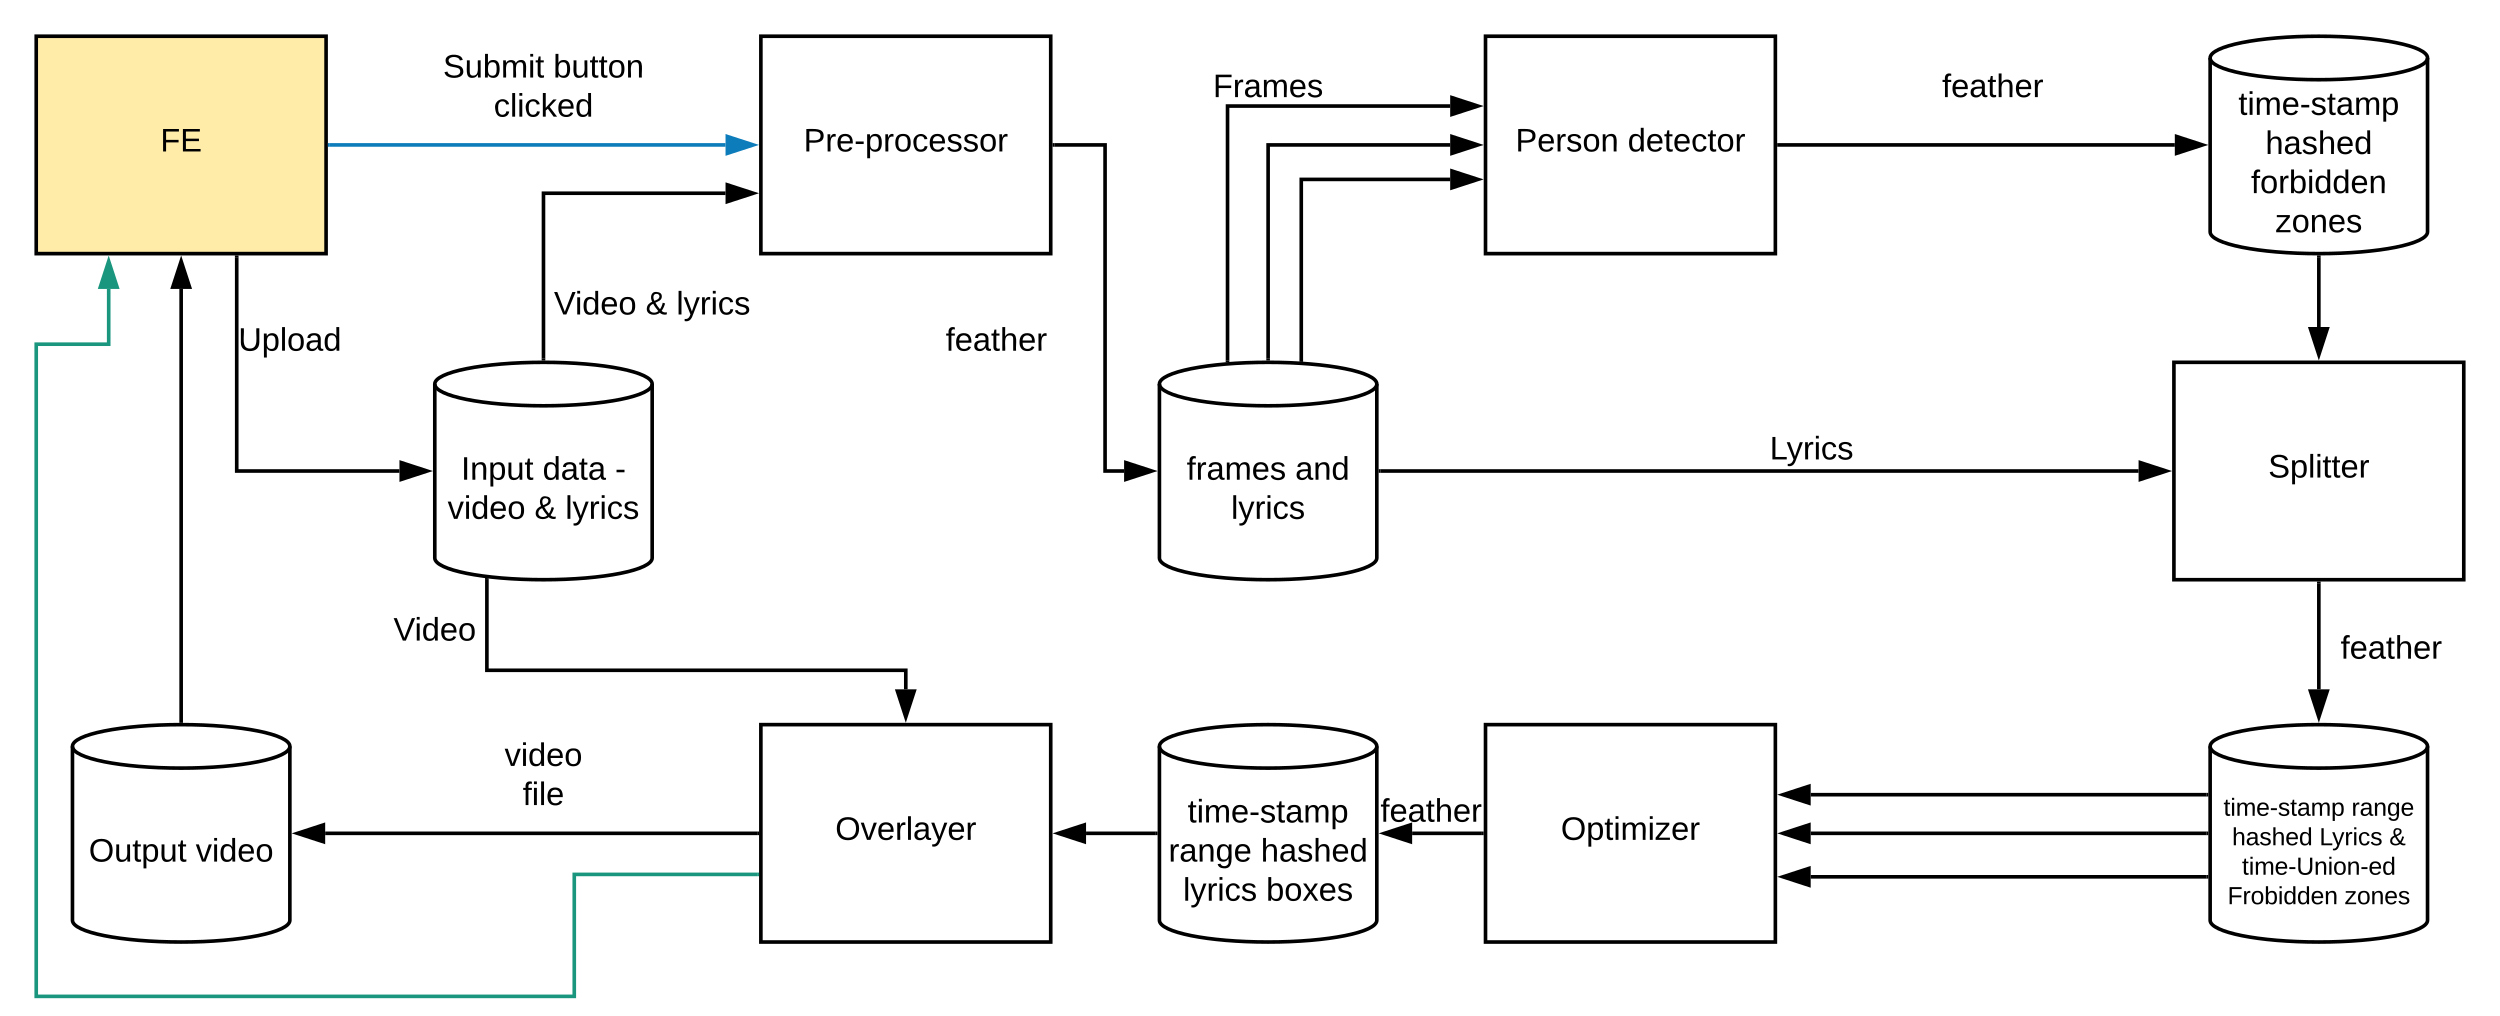 <svg xmlns="http://www.w3.org/2000/svg" xmlns:xlink="http://www.w3.org/1999/xlink" xmlns:lucid="lucid" width="1380" height="561"><g transform="translate(-60 -60)" lucid:page-tab-id="0_0"><path d="M0 0h1870.4v1323.2H0z" fill="#fff"/><path d="M80 80h160v120H80z" stroke="#000" stroke-width="2" fill="#ffeca9"/><use xlink:href="#a" transform="matrix(1,0,0,1,92,92) translate(56.525 51.6)"/><path d="M420 368c0 6.63-26.86 12-60 12s-60-5.37-60-12v-96c0-6.63 26.86-12 60-12s60 5.37 60 12z" stroke="#000" stroke-width="2" fill="#fff"/><path d="M420 272c0 6.63-26.86 12-60 12s-60-5.37-60-12" stroke="#000" stroke-width="2" fill="none"/><use xlink:href="#b" transform="matrix(1,0,0,1,305,289) translate(9.525 35.8)"/><use xlink:href="#c" transform="matrix(1,0,0,1,305,289) translate(54.525 35.8)"/><use xlink:href="#d" transform="matrix(1,0,0,1,305,289) translate(94.525 35.8)"/><use xlink:href="#e" transform="matrix(1,0,0,1,305,289) translate(2.1 57.4)"/><use xlink:href="#f" transform="matrix(1,0,0,1,305,289) translate(50.05 57.4)"/><use xlink:href="#g" transform="matrix(1,0,0,1,305,289) translate(67.05 57.4)"/><path d="M480 80h160v120H480z" stroke="#000" stroke-width="2" fill="#fff"/><use xlink:href="#h" transform="matrix(1,0,0,1,492,92) translate(11.6 51.6)"/><path d="M880 80h160v120H880z" stroke="#000" stroke-width="2" fill="#fff"/><use xlink:href="#i" transform="matrix(1,0,0,1,892,92) translate(4.55 51.6)"/><use xlink:href="#j" transform="matrix(1,0,0,1,892,92) translate(66.5 51.6)"/><path d="M1260 260h160v120h-160z" stroke="#000" stroke-width="2" fill="#fff"/><use xlink:href="#k" transform="matrix(1,0,0,1,1272,272) translate(40.075 51.6)"/><path d="M820 368c0 6.63-26.86 12-60 12s-60-5.37-60-12v-96c0-6.63 26.86-12 60-12s60 5.37 60 12z" stroke="#000" stroke-width="2" fill="#fff"/><path d="M820 272c0 6.63-26.86 12-60 12s-60-5.37-60-12" stroke="#000" stroke-width="2" fill="none"/><use xlink:href="#l" transform="matrix(1,0,0,1,705,289) translate(10.05 35.8)"/><use xlink:href="#m" transform="matrix(1,0,0,1,705,289) translate(69.95 35.8)"/><use xlink:href="#g" transform="matrix(1,0,0,1,705,289) translate(34.575 57.4)"/><path d="M1400 188c0 6.63-26.86 12-60 12s-60-5.37-60-12V92c0-6.63 26.86-12 60-12s60 5.37 60 12z" stroke="#000" stroke-width="2" fill="#fff"/><path d="M1400 92c0 6.63-26.86 12-60 12s-60-5.37-60-12" stroke="#000" stroke-width="2" fill="none"/><use xlink:href="#n" transform="matrix(1,0,0,1,1285,109) translate(10.6 14.4)"/><use xlink:href="#o" transform="matrix(1,0,0,1,1285,109) translate(25.5 36)"/><use xlink:href="#p" transform="matrix(1,0,0,1,1285,109) translate(17.55 57.6)"/><use xlink:href="#q" transform="matrix(1,0,0,1,1285,109) translate(31 79.2)"/><path d="M190.67 202v118h89.83" stroke="#000" stroke-width="2" fill="none"/><path d="M191.67 202.03h-2V201h2z"/><path d="M295.76 320l-14.26 4.64v-9.28z" stroke="#000" stroke-width="2"/><path d="M242 140h218.5" stroke="#0c7cba" stroke-width="2" fill="none"/><path d="M242.03 141H241v-2h1.03z" fill="#0c7cba"/><path d="M475.76 140l-14.26 4.64v-9.28z" stroke="#0c7cba" stroke-width="2" fill="#0c7cba"/><path d="M360 258v-91.33h100.5" stroke="#000" stroke-width="2" fill="none"/><path d="M361 259.04l-1-.04-1 .03v-1.06h2z"/><path d="M475.76 166.67l-14.26 4.63v-9.27z" stroke="#000" stroke-width="2"/><path d="M760 258V140h100.5" stroke="#000" stroke-width="2" fill="none"/><path d="M761 259.04l-1-.04-1 .03v-1.06h2z"/><path d="M875.76 140l-14.26 4.64v-9.28z" stroke="#000" stroke-width="2"/><path d="M642 140h28v180h10.5" stroke="#000" stroke-width="2" fill="none"/><path d="M642.03 141H641v-2h1.03z"/><path d="M695.76 320l-14.26 4.64v-9.28z" stroke="#000" stroke-width="2"/><path d="M1042 140h218.5" stroke="#000" stroke-width="2" fill="none"/><path d="M1042.03 141H1041v-2h1.03z"/><path d="M1275.76 140l-14.26 4.64v-9.28z" stroke="#000" stroke-width="2"/><path d="M1340 202v38.5" stroke="#000" stroke-width="2" fill="none"/><path d="M1340 201l1-.03v1.06h-2v-1.07z"/><path d="M1340 255.76l-4.64-14.26h9.28z" stroke="#000" stroke-width="2"/><path d="M880 460h160v120H880z" stroke="#000" stroke-width="2" fill="#fff"/><use xlink:href="#r" transform="matrix(1,0,0,1,892,472) translate(29.6 51.6)"/><path d="M820 568c0 6.63-26.86 12-60 12s-60-5.37-60-12v-96c0-6.63 26.86-12 60-12s60 5.37 60 12z" stroke="#000" stroke-width="2" fill="#fff"/><path d="M820 472c0 6.63-26.86 12-60 12s-60-5.37-60-12" stroke="#000" stroke-width="2" fill="none"/><use xlink:href="#n" transform="matrix(1,0,0,1,705,489) translate(10.6 25)"/><use xlink:href="#s" transform="matrix(1,0,0,1,705,489) translate(0.025 46.6)"/><use xlink:href="#o" transform="matrix(1,0,0,1,705,489) translate(50.975 46.6)"/><use xlink:href="#t" transform="matrix(1,0,0,1,705,489) translate(8.075 68.2)"/><use xlink:href="#u" transform="matrix(1,0,0,1,705,489) translate(53.925 68.2)"/><path d="M878 520h-38.5" stroke="#000" stroke-width="2" fill="none"/><path d="M879 521h-1.03v-2H879z"/><path d="M824.24 520l14.26-4.64v9.28z" stroke="#000" stroke-width="2"/><path d="M480 460h160v120H480z" stroke="#000" stroke-width="2" fill="#fff"/><use xlink:href="#v" transform="matrix(1,0,0,1,492,472) translate(29.075 51.6)"/><path d="M698 520h-38.5" stroke="#000" stroke-width="2" fill="none"/><path d="M699 521h-1.03v-2H699z"/><path d="M644.24 520l14.26-4.64v9.28z" stroke="#000" stroke-width="2"/><path d="M220 568c0 6.63-26.86 12-60 12s-60-5.37-60-12v-96c0-6.63 26.86-12 60-12s60 5.37 60 12z" stroke="#000" stroke-width="2" fill="#fff"/><path d="M220 472c0 6.63-26.86 12-60 12s-60-5.37-60-12" stroke="#000" stroke-width="2" fill="none"/><use xlink:href="#w" transform="matrix(1,0,0,1,105,489) translate(4.025 46.6)"/><use xlink:href="#x" transform="matrix(1,0,0,1,105,489) translate(63.025 46.6)"/><path d="M160 458V219.5" stroke="#000" stroke-width="2" fill="none"/><path d="M161 459.04l-1-.04-1 .03v-1.06h2z"/><path d="M160 204.24l4.64 14.26h-9.28z" stroke="#000" stroke-width="2"/><path d="M478 520H239.5" stroke="#000" stroke-width="2" fill="none"/><path d="M479 521h-1.03v-2H479z"/><path d="M224.24 520l14.26-4.64v9.28z" stroke="#000" stroke-width="2"/><path d="M478 542.67H377V610H80V250h40v-30.5" stroke="#19967d" stroke-width="2" fill="none"/><path d="M479 543.67h-1.03v-2H479z" fill="#19967d"/><path d="M120 204.24l4.64 14.26h-9.28z" stroke="#19967d" stroke-width="2" fill="#19967d"/><path d="M100 220h240v60H100z" stroke="#000" stroke-opacity="0" stroke-width="2" fill="#fff" fill-opacity="0"/><use xlink:href="#y" transform="matrix(1,0,0,1,105,225) translate(86.55 28.6)"/><path d="M290 80h140v60H290z" stroke="#000" stroke-opacity="0" stroke-width="2" fill="#fff" fill-opacity="0"/><use xlink:href="#z" transform="matrix(1,0,0,1,295,85) translate(9.55 17.8)"/><use xlink:href="#A" transform="matrix(1,0,0,1,295,85) translate(70.45 17.8)"/><use xlink:href="#B" transform="matrix(1,0,0,1,295,85) translate(37.55 39.4)"/><path d="M1400 568c0 6.63-26.86 12-60 12s-60-5.37-60-12v-96c0-6.63 26.86-12 60-12s60 5.37 60 12z" stroke="#000" stroke-width="2" fill="#fff"/><path d="M1400 472c0 6.63-26.86 12-60 12s-60-5.37-60-12" stroke="#000" stroke-width="2" fill="none"/><use xlink:href="#C" transform="matrix(1,0,0,1,1285,489) translate(2.378 21.311)"/><use xlink:href="#D" transform="matrix(1,0,0,1,1285,489) translate(73.018 21.311)"/><use xlink:href="#E" transform="matrix(1,0,0,1,1285,489) translate(7.085 37.578)"/><use xlink:href="#F" transform="matrix(1,0,0,1,1285,489) translate(55.282 37.578)"/><use xlink:href="#G" transform="matrix(1,0,0,1,1285,489) translate(93.878 37.578)"/><use xlink:href="#H" transform="matrix(1,0,0,1,1285,489) translate(12.564 53.844)"/><use xlink:href="#I" transform="matrix(1,0,0,1,1285,489) translate(4.6 70.111)"/><use xlink:href="#J" transform="matrix(1,0,0,1,1285,489) translate(69.252 70.111)"/><path d="M1278 520h-218.5" stroke="#000" stroke-width="2" fill="none"/><path d="M1279 521h-1.03v-2h1.03z"/><path d="M1044.24 520l14.26-4.64v9.28z" stroke="#000" stroke-width="2"/><path d="M1340 382v58.5" stroke="#000" stroke-width="2" fill="none"/><path d="M1341 382.03h-2V381h2z"/><path d="M1340 455.76l-4.64-14.26h9.28z" stroke="#000" stroke-width="2"/><path d="M1120 80h80v60h-80z" stroke="#000" stroke-opacity="0" stroke-width="2" fill="#fff" fill-opacity="0"/><use xlink:href="#K" transform="matrix(1,0,0,1,1125,85) translate(7.025 28.6)"/><path d="M560 220h100v60H560z" stroke="#000" stroke-opacity="0" stroke-width="2" fill="#fff" fill-opacity="0"/><use xlink:href="#K" transform="matrix(1,0,0,1,565,225) translate(17.025 28.6)"/><path d="M1340 390h80v60h-80z" stroke="#000" stroke-opacity="0" stroke-width="2" fill="#fff" fill-opacity="0"/><use xlink:href="#K" transform="matrix(1,0,0,1,1345,395) translate(7.025 28.6)"/><path d="M820 480h60v60h-60z" stroke="#000" stroke-opacity="0" stroke-width="2" fill="#fff" fill-opacity="0"/><use xlink:href="#K" transform="matrix(1,0,0,1,825,485) translate(-2.975 28.6)"/><path d="M320 460h80v60h-80z" stroke="#000" stroke-opacity="0" stroke-width="2" fill="#fff" fill-opacity="0"/><use xlink:href="#L" transform="matrix(1,0,0,1,325,465) translate(13.525 17.8)"/><use xlink:href="#M" transform="matrix(1,0,0,1,325,465) translate(23.55 39.4)"/><path d="M778.3 258.73v-99.7h82.2" stroke="#000" stroke-width="2" fill="none"/><path d="M779.3 259.77l-2-.08v-1h2z"/><path d="M875.76 159.03l-14.26 4.64v-9.27z" stroke="#000" stroke-width="2"/><path d="M737.6 258.94v-140.4h122.9" stroke="#000" stroke-width="2" fill="none"/><path d="M738.6 259.83l-2 .22v-1.14h2z"/><path d="M875.76 118.54l-14.26 4.63v-9.27z" stroke="#000" stroke-width="2"/><path d="M1278 498.67h-218.5" stroke="#000" stroke-width="2" fill="none"/><path d="M1279 499.67h-1.03v-2h1.03z"/><path d="M1044.24 498.67l14.26-4.64v9.27z" stroke="#000" stroke-width="2"/><path d="M1278 544h-218.5" stroke="#000" stroke-width="2" fill="none"/><path d="M1279 545h-1.03v-2h1.03z"/><path d="M1044.24 544l14.26-4.64v9.28z" stroke="#000" stroke-width="2"/><path d="M940 280h240v60H940z" stroke="#000" stroke-opacity="0" stroke-width="2" fill="#fff" fill-opacity="0"/><g><use xlink:href="#N" transform="matrix(1,0,0,1,945,285) translate(91.875 28.6)"/></g><path d="M300 200h240v60H300z" stroke="#000" stroke-opacity="0" stroke-width="2" fill="#fff" fill-opacity="0"/><g><use xlink:href="#O" transform="matrix(1,0,0,1,305,205) translate(60.775 28.6)"/><use xlink:href="#f" transform="matrix(1,0,0,1,305,205) translate(111.375 28.6)"/><use xlink:href="#g" transform="matrix(1,0,0,1,305,205) translate(128.375 28.6)"/></g><path d="M328.76 380.1V430H560v10.5" stroke="#000" stroke-width="2" fill="none"/><path d="M329.76 379.22v.9h-2v-1.15z"/><path d="M560 455.76l-4.64-14.26h9.28z" stroke="#000" stroke-width="2"/><path d="M180 380h240v60H180z" stroke="#000" stroke-opacity="0" stroke-width="2" fill="#fff" fill-opacity="0"/><g><use xlink:href="#P" transform="matrix(1,0,0,1,185,385) translate(92.2 28.6)"/></g><path d="M822 320h418.5" stroke="#000" stroke-width="2" fill="none"/><path d="M822.03 321H821v-2h1.03z"/><path d="M1255.76 320l-14.26 4.64v-9.28z" stroke="#000" stroke-width="2"/><path d="M640 80h240v60H640z" stroke="#000" stroke-opacity="0" stroke-width="2" fill="#fff" fill-opacity="0"/><g><use xlink:href="#Q" transform="matrix(1,0,0,1,645,85) translate(84.575 28.6)"/></g><defs><path d="M63-220v92h138v28H63V0H30v-248h175v28H63" id="R"/><path d="M30 0v-248h187v28H63v79h144v27H63v87h162V0H30" id="S"/><g id="a"><use transform="matrix(0.05,0,0,0.05,0,0)" xlink:href="#R"/><use transform="matrix(0.05,0,0,0.05,10.95,0)" xlink:href="#S"/></g><path d="M33 0v-248h34V0H33" id="T"/><path d="M117-194c89-4 53 116 60 194h-32v-121c0-31-8-49-39-48C34-167 62-67 57 0H25l-1-190h30c1 10-1 24 2 32 11-22 29-35 61-36" id="U"/><path d="M115-194c55 1 70 41 70 98S169 2 115 4C84 4 66-9 55-30l1 105H24l-1-265h31l2 30c10-21 28-34 59-34zm-8 174c40 0 45-34 45-75s-6-73-45-74c-42 0-51 32-51 76 0 43 10 73 51 73" id="V"/><path d="M84 4C-5 8 30-112 23-190h32v120c0 31 7 50 39 49 72-2 45-101 50-169h31l1 190h-30c-1-10 1-25-2-33-11 22-28 36-60 37" id="W"/><path d="M59-47c-2 24 18 29 38 22v24C64 9 27 4 27-40v-127H5v-23h24l9-43h21v43h35v23H59v120" id="X"/><g id="b"><use transform="matrix(0.05,0,0,0.05,0,0)" xlink:href="#T"/><use transform="matrix(0.05,0,0,0.05,5,0)" xlink:href="#U"/><use transform="matrix(0.05,0,0,0.05,15,0)" xlink:href="#V"/><use transform="matrix(0.05,0,0,0.05,25,0)" xlink:href="#W"/><use transform="matrix(0.05,0,0,0.05,35,0)" xlink:href="#X"/></g><path d="M85-194c31 0 48 13 60 33l-1-100h32l1 261h-30c-2-10 0-23-3-31C134-8 116 4 85 4 32 4 16-35 15-94c0-66 23-100 70-100zm9 24c-40 0-46 34-46 75 0 40 6 74 45 74 42 0 51-32 51-76 0-42-9-74-50-73" id="Y"/><path d="M141-36C126-15 110 5 73 4 37 3 15-17 15-53c-1-64 63-63 125-63 3-35-9-54-41-54-24 1-41 7-42 31l-33-3c5-37 33-52 76-52 45 0 72 20 72 64v82c-1 20 7 32 28 27v20c-31 9-61-2-59-35zM48-53c0 20 12 33 32 33 41-3 63-29 60-74-43 2-92-5-92 41" id="Z"/><g id="c"><use transform="matrix(0.05,0,0,0.05,0,0)" xlink:href="#Y"/><use transform="matrix(0.05,0,0,0.05,10,0)" xlink:href="#Z"/><use transform="matrix(0.05,0,0,0.05,20,0)" xlink:href="#X"/><use transform="matrix(0.05,0,0,0.05,25,0)" xlink:href="#Z"/></g><path d="M16-82v-28h88v28H16" id="aa"/><use transform="matrix(0.05,0,0,0.05,0,0)" xlink:href="#aa" id="d"/><path d="M108 0H70L1-190h34L89-25l56-165h34" id="ab"/><path d="M24-231v-30h32v30H24zM24 0v-190h32V0H24" id="ac"/><path d="M100-194c63 0 86 42 84 106H49c0 40 14 67 53 68 26 1 43-12 49-29l28 8c-11 28-37 45-77 45C44 4 14-33 15-96c1-61 26-98 85-98zm52 81c6-60-76-77-97-28-3 7-6 17-6 28h103" id="ad"/><path d="M100-194c62-1 85 37 85 99 1 63-27 99-86 99S16-35 15-95c0-66 28-99 85-99zM99-20c44 1 53-31 53-75 0-43-8-75-51-75s-53 32-53 75 10 74 51 75" id="ae"/><g id="e"><use transform="matrix(0.05,0,0,0.05,0,0)" xlink:href="#ab"/><use transform="matrix(0.05,0,0,0.05,9,0)" xlink:href="#ac"/><use transform="matrix(0.05,0,0,0.05,12.95,0)" xlink:href="#Y"/><use transform="matrix(0.05,0,0,0.05,22.95,0)" xlink:href="#ad"/><use transform="matrix(0.05,0,0,0.05,32.95,0)" xlink:href="#ae"/></g><path d="M234-2c-28 10-62 0-77-18C117 19 8 12 13-65c3-43 29-61 60-76-25-40-17-114 47-108 35 3 59 15 59 50 0 44-40 53-71 69 14 26 32 50 51 72 14-21 24-43 30-72l26 8c-9 33-21 57-38 82 13 13 33 22 57 15v23zM97-151c25-10 52-18 56-48-1-18-13-29-33-29-42 0-39 50-23 77zM42-66c-3 51 71 58 98 28-20-24-41-51-56-80-23 10-40 24-42 52" id="af"/><use transform="matrix(0.05,0,0,0.05,0,0)" xlink:href="#af" id="f"/><path d="M24 0v-261h32V0H24" id="ag"/><path d="M179-190L93 31C79 59 56 82 12 73V49c39 6 53-20 64-50L1-190h34L92-34l54-156h33" id="ah"/><path d="M114-163C36-179 61-72 57 0H25l-1-190h30c1 12-1 29 2 39 6-27 23-49 58-41v29" id="ai"/><path d="M96-169c-40 0-48 33-48 73s9 75 48 75c24 0 41-14 43-38l32 2c-6 37-31 61-74 61-59 0-76-41-82-99-10-93 101-131 147-64 4 7 5 14 7 22l-32 3c-4-21-16-35-41-35" id="aj"/><path d="M135-143c-3-34-86-38-87 0 15 53 115 12 119 90S17 21 10-45l28-5c4 36 97 45 98 0-10-56-113-15-118-90-4-57 82-63 122-42 12 7 21 19 24 35" id="ak"/><g id="g"><use transform="matrix(0.05,0,0,0.05,0,0)" xlink:href="#ag"/><use transform="matrix(0.05,0,0,0.05,3.95,0)" xlink:href="#ah"/><use transform="matrix(0.05,0,0,0.05,12.95,0)" xlink:href="#ai"/><use transform="matrix(0.05,0,0,0.05,18.9,0)" xlink:href="#ac"/><use transform="matrix(0.05,0,0,0.05,22.85,0)" xlink:href="#aj"/><use transform="matrix(0.05,0,0,0.05,31.85,0)" xlink:href="#ak"/></g><path d="M30-248c87 1 191-15 191 75 0 78-77 80-158 76V0H30v-248zm33 125c57 0 124 11 124-50 0-59-68-47-124-48v98" id="al"/><g id="h"><use transform="matrix(0.05,0,0,0.05,0,0)" xlink:href="#al"/><use transform="matrix(0.05,0,0,0.05,12,0)" xlink:href="#ai"/><use transform="matrix(0.05,0,0,0.05,17.95,0)" xlink:href="#ad"/><use transform="matrix(0.05,0,0,0.05,27.95,0)" xlink:href="#aa"/><use transform="matrix(0.05,0,0,0.05,33.9,0)" xlink:href="#V"/><use transform="matrix(0.05,0,0,0.05,43.9,0)" xlink:href="#ai"/><use transform="matrix(0.05,0,0,0.05,49.85,0)" xlink:href="#ae"/><use transform="matrix(0.05,0,0,0.05,59.85,0)" xlink:href="#aj"/><use transform="matrix(0.05,0,0,0.05,68.85,0)" xlink:href="#ad"/><use transform="matrix(0.05,0,0,0.05,78.85,0)" xlink:href="#ak"/><use transform="matrix(0.05,0,0,0.05,87.85,0)" xlink:href="#ak"/><use transform="matrix(0.05,0,0,0.05,96.85,0)" xlink:href="#ae"/><use transform="matrix(0.05,0,0,0.05,106.85,0)" xlink:href="#ai"/></g><g id="i"><use transform="matrix(0.05,0,0,0.05,0,0)" xlink:href="#al"/><use transform="matrix(0.05,0,0,0.05,12,0)" xlink:href="#ad"/><use transform="matrix(0.05,0,0,0.05,22,0)" xlink:href="#ai"/><use transform="matrix(0.05,0,0,0.05,27.95,0)" xlink:href="#ak"/><use transform="matrix(0.05,0,0,0.05,36.95,0)" xlink:href="#ae"/><use transform="matrix(0.05,0,0,0.05,46.95,0)" xlink:href="#U"/></g><g id="j"><use transform="matrix(0.05,0,0,0.05,0,0)" xlink:href="#Y"/><use transform="matrix(0.05,0,0,0.05,10,0)" xlink:href="#ad"/><use transform="matrix(0.05,0,0,0.05,20,0)" xlink:href="#X"/><use transform="matrix(0.05,0,0,0.05,25,0)" xlink:href="#ad"/><use transform="matrix(0.05,0,0,0.05,35,0)" xlink:href="#aj"/><use transform="matrix(0.05,0,0,0.05,44,0)" xlink:href="#X"/><use transform="matrix(0.05,0,0,0.05,49,0)" xlink:href="#ae"/><use transform="matrix(0.05,0,0,0.05,59,0)" xlink:href="#ai"/></g><path d="M185-189c-5-48-123-54-124 2 14 75 158 14 163 119 3 78-121 87-175 55-17-10-28-26-33-46l33-7c5 56 141 63 141-1 0-78-155-14-162-118-5-82 145-84 179-34 5 7 8 16 11 25" id="am"/><g id="k"><use transform="matrix(0.05,0,0,0.05,0,0)" xlink:href="#am"/><use transform="matrix(0.05,0,0,0.05,12,0)" xlink:href="#V"/><use transform="matrix(0.05,0,0,0.05,22,0)" xlink:href="#ag"/><use transform="matrix(0.05,0,0,0.05,25.95,0)" xlink:href="#ac"/><use transform="matrix(0.05,0,0,0.05,29.9,0)" xlink:href="#X"/><use transform="matrix(0.05,0,0,0.05,34.9,0)" xlink:href="#X"/><use transform="matrix(0.05,0,0,0.05,39.9,0)" xlink:href="#ad"/><use transform="matrix(0.05,0,0,0.05,49.9,0)" xlink:href="#ai"/></g><path d="M101-234c-31-9-42 10-38 44h38v23H63V0H32v-167H5v-23h27c-7-52 17-82 69-68v24" id="an"/><path d="M210-169c-67 3-38 105-44 169h-31v-121c0-29-5-50-35-48C34-165 62-65 56 0H25l-1-190h30c1 10-1 24 2 32 10-44 99-50 107 0 11-21 27-35 58-36 85-2 47 119 55 194h-31v-121c0-29-5-49-35-48" id="ao"/><g id="l"><use transform="matrix(0.05,0,0,0.05,0,0)" xlink:href="#an"/><use transform="matrix(0.05,0,0,0.05,5,0)" xlink:href="#ai"/><use transform="matrix(0.05,0,0,0.05,10.95,0)" xlink:href="#Z"/><use transform="matrix(0.05,0,0,0.05,20.95,0)" xlink:href="#ao"/><use transform="matrix(0.05,0,0,0.05,35.9,0)" xlink:href="#ad"/><use transform="matrix(0.05,0,0,0.05,45.9,0)" xlink:href="#ak"/></g><g id="m"><use transform="matrix(0.05,0,0,0.05,0,0)" xlink:href="#Z"/><use transform="matrix(0.05,0,0,0.05,10,0)" xlink:href="#U"/><use transform="matrix(0.05,0,0,0.05,20,0)" xlink:href="#Y"/></g><g id="n"><use transform="matrix(0.05,0,0,0.05,0,0)" xlink:href="#X"/><use transform="matrix(0.05,0,0,0.05,5,0)" xlink:href="#ac"/><use transform="matrix(0.05,0,0,0.05,8.95,0)" xlink:href="#ao"/><use transform="matrix(0.05,0,0,0.05,23.9,0)" xlink:href="#ad"/><use transform="matrix(0.05,0,0,0.05,33.9,0)" xlink:href="#aa"/><use transform="matrix(0.05,0,0,0.05,39.85,0)" xlink:href="#ak"/><use transform="matrix(0.05,0,0,0.05,48.85,0)" xlink:href="#X"/><use transform="matrix(0.05,0,0,0.05,53.85,0)" xlink:href="#Z"/><use transform="matrix(0.05,0,0,0.05,63.85,0)" xlink:href="#ao"/><use transform="matrix(0.05,0,0,0.05,78.8,0)" xlink:href="#V"/></g><path d="M106-169C34-169 62-67 57 0H25v-261h32l-1 103c12-21 28-36 61-36 89 0 53 116 60 194h-32v-121c2-32-8-49-39-48" id="ap"/><g id="o"><use transform="matrix(0.05,0,0,0.05,0,0)" xlink:href="#ap"/><use transform="matrix(0.05,0,0,0.05,10,0)" xlink:href="#Z"/><use transform="matrix(0.05,0,0,0.05,20,0)" xlink:href="#ak"/><use transform="matrix(0.05,0,0,0.05,29,0)" xlink:href="#ap"/><use transform="matrix(0.05,0,0,0.05,39,0)" xlink:href="#ad"/><use transform="matrix(0.05,0,0,0.05,49,0)" xlink:href="#Y"/></g><path d="M115-194c53 0 69 39 70 98 0 66-23 100-70 100C84 3 66-7 56-30L54 0H23l1-261h32v101c10-23 28-34 59-34zm-8 174c40 0 45-34 45-75 0-40-5-75-45-74-42 0-51 32-51 76 0 43 10 73 51 73" id="aq"/><g id="p"><use transform="matrix(0.05,0,0,0.05,0,0)" xlink:href="#an"/><use transform="matrix(0.05,0,0,0.05,5,0)" xlink:href="#ae"/><use transform="matrix(0.05,0,0,0.05,15,0)" xlink:href="#ai"/><use transform="matrix(0.05,0,0,0.05,20.95,0)" xlink:href="#aq"/><use transform="matrix(0.05,0,0,0.05,30.95,0)" xlink:href="#ac"/><use transform="matrix(0.05,0,0,0.05,34.9,0)" xlink:href="#Y"/><use transform="matrix(0.05,0,0,0.05,44.9,0)" xlink:href="#Y"/><use transform="matrix(0.05,0,0,0.05,54.9,0)" xlink:href="#ad"/><use transform="matrix(0.05,0,0,0.05,64.9,0)" xlink:href="#U"/></g><path d="M9 0v-24l116-142H16v-24h144v24L44-24h123V0H9" id="ar"/><g id="q"><use transform="matrix(0.05,0,0,0.05,0,0)" xlink:href="#ar"/><use transform="matrix(0.05,0,0,0.05,9,0)" xlink:href="#ae"/><use transform="matrix(0.05,0,0,0.05,19,0)" xlink:href="#U"/><use transform="matrix(0.05,0,0,0.05,29,0)" xlink:href="#ad"/><use transform="matrix(0.05,0,0,0.05,39,0)" xlink:href="#ak"/></g><path d="M140-251c81 0 123 46 123 126C263-46 219 4 140 4 59 4 17-45 17-125s42-126 123-126zm0 227c63 0 89-41 89-101s-29-99-89-99c-61 0-89 39-89 99S79-25 140-24" id="as"/><g id="r"><use transform="matrix(0.05,0,0,0.05,0,0)" xlink:href="#as"/><use transform="matrix(0.05,0,0,0.05,14,0)" xlink:href="#V"/><use transform="matrix(0.05,0,0,0.05,24,0)" xlink:href="#X"/><use transform="matrix(0.05,0,0,0.05,29,0)" xlink:href="#ac"/><use transform="matrix(0.05,0,0,0.05,32.95,0)" xlink:href="#ao"/><use transform="matrix(0.05,0,0,0.05,47.9,0)" xlink:href="#ac"/><use transform="matrix(0.05,0,0,0.05,51.85,0)" xlink:href="#ar"/><use transform="matrix(0.05,0,0,0.05,60.85,0)" xlink:href="#ad"/><use transform="matrix(0.05,0,0,0.05,70.85,0)" xlink:href="#ai"/></g><path d="M177-190C167-65 218 103 67 71c-23-6-38-20-44-43l32-5c15 47 100 32 89-28v-30C133-14 115 1 83 1 29 1 15-40 15-95c0-56 16-97 71-98 29-1 48 16 59 35 1-10 0-23 2-32h30zM94-22c36 0 50-32 50-73 0-42-14-75-50-75-39 0-46 34-46 75s6 73 46 73" id="at"/><g id="s"><use transform="matrix(0.05,0,0,0.05,0,0)" xlink:href="#ai"/><use transform="matrix(0.05,0,0,0.05,5.95,0)" xlink:href="#Z"/><use transform="matrix(0.05,0,0,0.05,15.95,0)" xlink:href="#U"/><use transform="matrix(0.05,0,0,0.05,25.95,0)" xlink:href="#at"/><use transform="matrix(0.05,0,0,0.05,35.95,0)" xlink:href="#ad"/></g><g id="t"><use transform="matrix(0.05,0,0,0.05,0,0)" xlink:href="#ag"/><use transform="matrix(0.05,0,0,0.05,3.95,0)" xlink:href="#ah"/><use transform="matrix(0.05,0,0,0.05,12.95,0)" xlink:href="#ai"/><use transform="matrix(0.05,0,0,0.05,18.9,0)" xlink:href="#ac"/><use transform="matrix(0.05,0,0,0.05,22.85,0)" xlink:href="#aj"/><use transform="matrix(0.05,0,0,0.05,31.85,0)" xlink:href="#ak"/></g><path d="M141 0L90-78 38 0H4l68-98-65-92h35l48 74 47-74h35l-64 92 68 98h-35" id="au"/><g id="u"><use transform="matrix(0.05,0,0,0.05,0,0)" xlink:href="#aq"/><use transform="matrix(0.05,0,0,0.05,10,0)" xlink:href="#ae"/><use transform="matrix(0.05,0,0,0.05,20,0)" xlink:href="#au"/><use transform="matrix(0.05,0,0,0.05,29,0)" xlink:href="#ad"/><use transform="matrix(0.05,0,0,0.05,39,0)" xlink:href="#ak"/></g><g id="v"><use transform="matrix(0.05,0,0,0.05,0,0)" xlink:href="#as"/><use transform="matrix(0.05,0,0,0.05,14,0)" xlink:href="#ab"/><use transform="matrix(0.05,0,0,0.05,23,0)" xlink:href="#ad"/><use transform="matrix(0.05,0,0,0.05,33,0)" xlink:href="#ai"/><use transform="matrix(0.05,0,0,0.05,38.95,0)" xlink:href="#ag"/><use transform="matrix(0.05,0,0,0.05,42.9,0)" xlink:href="#Z"/><use transform="matrix(0.05,0,0,0.05,52.9,0)" xlink:href="#ah"/><use transform="matrix(0.05,0,0,0.05,61.9,0)" xlink:href="#ad"/><use transform="matrix(0.05,0,0,0.05,71.9,0)" xlink:href="#ai"/></g><g id="w"><use transform="matrix(0.05,0,0,0.05,0,0)" xlink:href="#as"/><use transform="matrix(0.05,0,0,0.05,14,0)" xlink:href="#W"/><use transform="matrix(0.05,0,0,0.05,24,0)" xlink:href="#X"/><use transform="matrix(0.05,0,0,0.05,29,0)" xlink:href="#V"/><use transform="matrix(0.05,0,0,0.05,39,0)" xlink:href="#W"/><use transform="matrix(0.05,0,0,0.05,49,0)" xlink:href="#X"/></g><g id="x"><use transform="matrix(0.05,0,0,0.05,0,0)" xlink:href="#ab"/><use transform="matrix(0.05,0,0,0.05,9,0)" xlink:href="#ac"/><use transform="matrix(0.05,0,0,0.05,12.95,0)" xlink:href="#Y"/><use transform="matrix(0.05,0,0,0.05,22.95,0)" xlink:href="#ad"/><use transform="matrix(0.05,0,0,0.05,32.95,0)" xlink:href="#ae"/></g><path d="M232-93c-1 65-40 97-104 97C67 4 28-28 28-90v-158h33c8 89-33 224 67 224 102 0 64-133 71-224h33v155" id="av"/><g id="y"><use transform="matrix(0.05,0,0,0.05,0,0)" xlink:href="#av"/><use transform="matrix(0.05,0,0,0.05,12.95,0)" xlink:href="#V"/><use transform="matrix(0.05,0,0,0.05,22.95,0)" xlink:href="#ag"/><use transform="matrix(0.05,0,0,0.05,26.9,0)" xlink:href="#ae"/><use transform="matrix(0.05,0,0,0.05,36.9,0)" xlink:href="#Z"/><use transform="matrix(0.05,0,0,0.05,46.9,0)" xlink:href="#Y"/></g><g id="z"><use transform="matrix(0.05,0,0,0.05,0,0)" xlink:href="#am"/><use transform="matrix(0.05,0,0,0.05,12,0)" xlink:href="#W"/><use transform="matrix(0.05,0,0,0.05,22,0)" xlink:href="#aq"/><use transform="matrix(0.05,0,0,0.05,32,0)" xlink:href="#ao"/><use transform="matrix(0.05,0,0,0.05,46.95,0)" xlink:href="#ac"/><use transform="matrix(0.05,0,0,0.05,50.9,0)" xlink:href="#X"/></g><g id="A"><use transform="matrix(0.05,0,0,0.05,0,0)" xlink:href="#aq"/><use transform="matrix(0.05,0,0,0.05,10,0)" xlink:href="#W"/><use transform="matrix(0.05,0,0,0.05,20,0)" xlink:href="#X"/><use transform="matrix(0.05,0,0,0.05,25,0)" xlink:href="#X"/><use transform="matrix(0.05,0,0,0.05,30,0)" xlink:href="#ae"/><use transform="matrix(0.05,0,0,0.05,40,0)" xlink:href="#U"/></g><path d="M143 0L79-87 56-68V0H24v-261h32v163l83-92h37l-77 82L181 0h-38" id="aw"/><g id="B"><use transform="matrix(0.05,0,0,0.05,0,0)" xlink:href="#aj"/><use transform="matrix(0.05,0,0,0.05,9,0)" xlink:href="#ag"/><use transform="matrix(0.05,0,0,0.05,12.95,0)" xlink:href="#ac"/><use transform="matrix(0.05,0,0,0.05,16.9,0)" xlink:href="#aj"/><use transform="matrix(0.05,0,0,0.05,25.9,0)" xlink:href="#aw"/><use transform="matrix(0.05,0,0,0.05,34.9,0)" xlink:href="#ad"/><use transform="matrix(0.05,0,0,0.05,44.9,0)" xlink:href="#Y"/></g><g id="C"><use transform="matrix(0.038,0,0,0.038,0,0)" xlink:href="#X"/><use transform="matrix(0.038,0,0,0.038,3.765,0)" xlink:href="#ac"/><use transform="matrix(0.038,0,0,0.038,6.74,0)" xlink:href="#ao"/><use transform="matrix(0.038,0,0,0.038,17.999,0)" xlink:href="#ad"/><use transform="matrix(0.038,0,0,0.038,25.53,0)" xlink:href="#aa"/><use transform="matrix(0.038,0,0,0.038,30.01,0)" xlink:href="#ak"/><use transform="matrix(0.038,0,0,0.038,36.788,0)" xlink:href="#X"/><use transform="matrix(0.038,0,0,0.038,40.554,0)" xlink:href="#Z"/><use transform="matrix(0.038,0,0,0.038,48.085,0)" xlink:href="#ao"/><use transform="matrix(0.038,0,0,0.038,59.343,0)" xlink:href="#V"/></g><g id="D"><use transform="matrix(0.038,0,0,0.038,0,0)" xlink:href="#ai"/><use transform="matrix(0.038,0,0,0.038,4.481,0)" xlink:href="#Z"/><use transform="matrix(0.038,0,0,0.038,12.012,0)" xlink:href="#U"/><use transform="matrix(0.038,0,0,0.038,19.543,0)" xlink:href="#at"/><use transform="matrix(0.038,0,0,0.038,27.073,0)" xlink:href="#ad"/></g><g id="E"><use transform="matrix(0.038,0,0,0.038,0,0)" xlink:href="#ap"/><use transform="matrix(0.038,0,0,0.038,7.531,0)" xlink:href="#Z"/><use transform="matrix(0.038,0,0,0.038,15.062,0)" xlink:href="#ak"/><use transform="matrix(0.038,0,0,0.038,21.84,0)" xlink:href="#ap"/><use transform="matrix(0.038,0,0,0.038,29.37,0)" xlink:href="#ad"/><use transform="matrix(0.038,0,0,0.038,36.901,0)" xlink:href="#Y"/></g><path d="M30 0v-248h33v221h125V0H30" id="ax"/><g id="F"><use transform="matrix(0.038,0,0,0.038,0,0)" xlink:href="#ax"/><use transform="matrix(0.038,0,0,0.038,7.041,0)" xlink:href="#ah"/><use transform="matrix(0.038,0,0,0.038,13.819,0)" xlink:href="#ai"/><use transform="matrix(0.038,0,0,0.038,18.3,0)" xlink:href="#ac"/><use transform="matrix(0.038,0,0,0.038,21.275,0)" xlink:href="#aj"/><use transform="matrix(0.038,0,0,0.038,28.052,0)" xlink:href="#ak"/></g><use transform="matrix(0.038,0,0,0.038,0,0)" xlink:href="#af" id="G"/><g id="H"><use transform="matrix(0.038,0,0,0.038,0,0)" xlink:href="#X"/><use transform="matrix(0.038,0,0,0.038,3.765,0)" xlink:href="#ac"/><use transform="matrix(0.038,0,0,0.038,6.74,0)" xlink:href="#ao"/><use transform="matrix(0.038,0,0,0.038,17.999,0)" xlink:href="#ad"/><use transform="matrix(0.038,0,0,0.038,25.53,0)" xlink:href="#aa"/><use transform="matrix(0.038,0,0,0.038,30.01,0)" xlink:href="#av"/><use transform="matrix(0.038,0,0,0.038,39.763,0)" xlink:href="#U"/><use transform="matrix(0.038,0,0,0.038,47.294,0)" xlink:href="#ac"/><use transform="matrix(0.038,0,0,0.038,50.269,0)" xlink:href="#ae"/><use transform="matrix(0.038,0,0,0.038,57.799,0)" xlink:href="#U"/><use transform="matrix(0.038,0,0,0.038,65.33,0)" xlink:href="#aa"/><use transform="matrix(0.038,0,0,0.038,69.811,0)" xlink:href="#ad"/><use transform="matrix(0.038,0,0,0.038,77.342,0)" xlink:href="#Y"/></g><g id="I"><use transform="matrix(0.038,0,0,0.038,0,0)" xlink:href="#R"/><use transform="matrix(0.038,0,0,0.038,8.246,0)" xlink:href="#ai"/><use transform="matrix(0.038,0,0,0.038,12.727,0)" xlink:href="#ae"/><use transform="matrix(0.038,0,0,0.038,20.258,0)" xlink:href="#aq"/><use transform="matrix(0.038,0,0,0.038,27.789,0)" xlink:href="#ac"/><use transform="matrix(0.038,0,0,0.038,30.764,0)" xlink:href="#Y"/><use transform="matrix(0.038,0,0,0.038,38.294,0)" xlink:href="#Y"/><use transform="matrix(0.038,0,0,0.038,45.825,0)" xlink:href="#ad"/><use transform="matrix(0.038,0,0,0.038,53.356,0)" xlink:href="#U"/></g><g id="J"><use transform="matrix(0.038,0,0,0.038,0,0)" xlink:href="#ar"/><use transform="matrix(0.038,0,0,0.038,6.778,0)" xlink:href="#ae"/><use transform="matrix(0.038,0,0,0.038,14.309,0)" xlink:href="#U"/><use transform="matrix(0.038,0,0,0.038,21.84,0)" xlink:href="#ad"/><use transform="matrix(0.038,0,0,0.038,29.37,0)" xlink:href="#ak"/></g><g id="K"><use transform="matrix(0.05,0,0,0.05,0,0)" xlink:href="#an"/><use transform="matrix(0.05,0,0,0.05,5,0)" xlink:href="#ad"/><use transform="matrix(0.05,0,0,0.05,15,0)" xlink:href="#Z"/><use transform="matrix(0.05,0,0,0.05,25,0)" xlink:href="#X"/><use transform="matrix(0.05,0,0,0.05,30,0)" xlink:href="#ap"/><use transform="matrix(0.05,0,0,0.05,40,0)" xlink:href="#ad"/><use transform="matrix(0.05,0,0,0.05,50,0)" xlink:href="#ai"/></g><g id="L"><use transform="matrix(0.05,0,0,0.05,0,0)" xlink:href="#ab"/><use transform="matrix(0.05,0,0,0.05,9,0)" xlink:href="#ac"/><use transform="matrix(0.05,0,0,0.05,12.95,0)" xlink:href="#Y"/><use transform="matrix(0.05,0,0,0.05,22.95,0)" xlink:href="#ad"/><use transform="matrix(0.05,0,0,0.05,32.95,0)" xlink:href="#ae"/></g><g id="M"><use transform="matrix(0.05,0,0,0.05,0,0)" xlink:href="#an"/><use transform="matrix(0.05,0,0,0.05,5,0)" xlink:href="#ac"/><use transform="matrix(0.05,0,0,0.05,8.95,0)" xlink:href="#ag"/><use transform="matrix(0.05,0,0,0.05,12.9,0)" xlink:href="#ad"/></g><g id="N"><use transform="matrix(0.05,0,0,0.05,0,0)" xlink:href="#ax"/><use transform="matrix(0.05,0,0,0.05,9.35,0)" xlink:href="#ah"/><use transform="matrix(0.05,0,0,0.05,18.35,0)" xlink:href="#ai"/><use transform="matrix(0.05,0,0,0.05,24.3,0)" xlink:href="#ac"/><use transform="matrix(0.05,0,0,0.05,28.25,0)" xlink:href="#aj"/><use transform="matrix(0.05,0,0,0.05,37.25,0)" xlink:href="#ak"/></g><path d="M137 0h-34L2-248h35l83 218 83-218h36" id="ay"/><g id="O"><use transform="matrix(0.05,0,0,0.05,0,0)" xlink:href="#ay"/><use transform="matrix(0.05,0,0,0.05,11.65,0)" xlink:href="#ac"/><use transform="matrix(0.05,0,0,0.05,15.6,0)" xlink:href="#Y"/><use transform="matrix(0.05,0,0,0.05,25.6,0)" xlink:href="#ad"/><use transform="matrix(0.05,0,0,0.05,35.6,0)" xlink:href="#ae"/></g><g id="P"><use transform="matrix(0.05,0,0,0.05,0,0)" xlink:href="#ay"/><use transform="matrix(0.05,0,0,0.05,11.65,0)" xlink:href="#ac"/><use transform="matrix(0.05,0,0,0.05,15.6,0)" xlink:href="#Y"/><use transform="matrix(0.05,0,0,0.05,25.6,0)" xlink:href="#ad"/><use transform="matrix(0.05,0,0,0.05,35.6,0)" xlink:href="#ae"/></g><g id="Q"><use transform="matrix(0.05,0,0,0.05,0,0)" xlink:href="#R"/><use transform="matrix(0.05,0,0,0.05,10.95,0)" xlink:href="#ai"/><use transform="matrix(0.05,0,0,0.05,16.9,0)" xlink:href="#Z"/><use transform="matrix(0.05,0,0,0.05,26.9,0)" xlink:href="#ao"/><use transform="matrix(0.05,0,0,0.05,41.85,0)" xlink:href="#ad"/><use transform="matrix(0.05,0,0,0.05,51.85,0)" xlink:href="#ak"/></g></defs></g></svg>